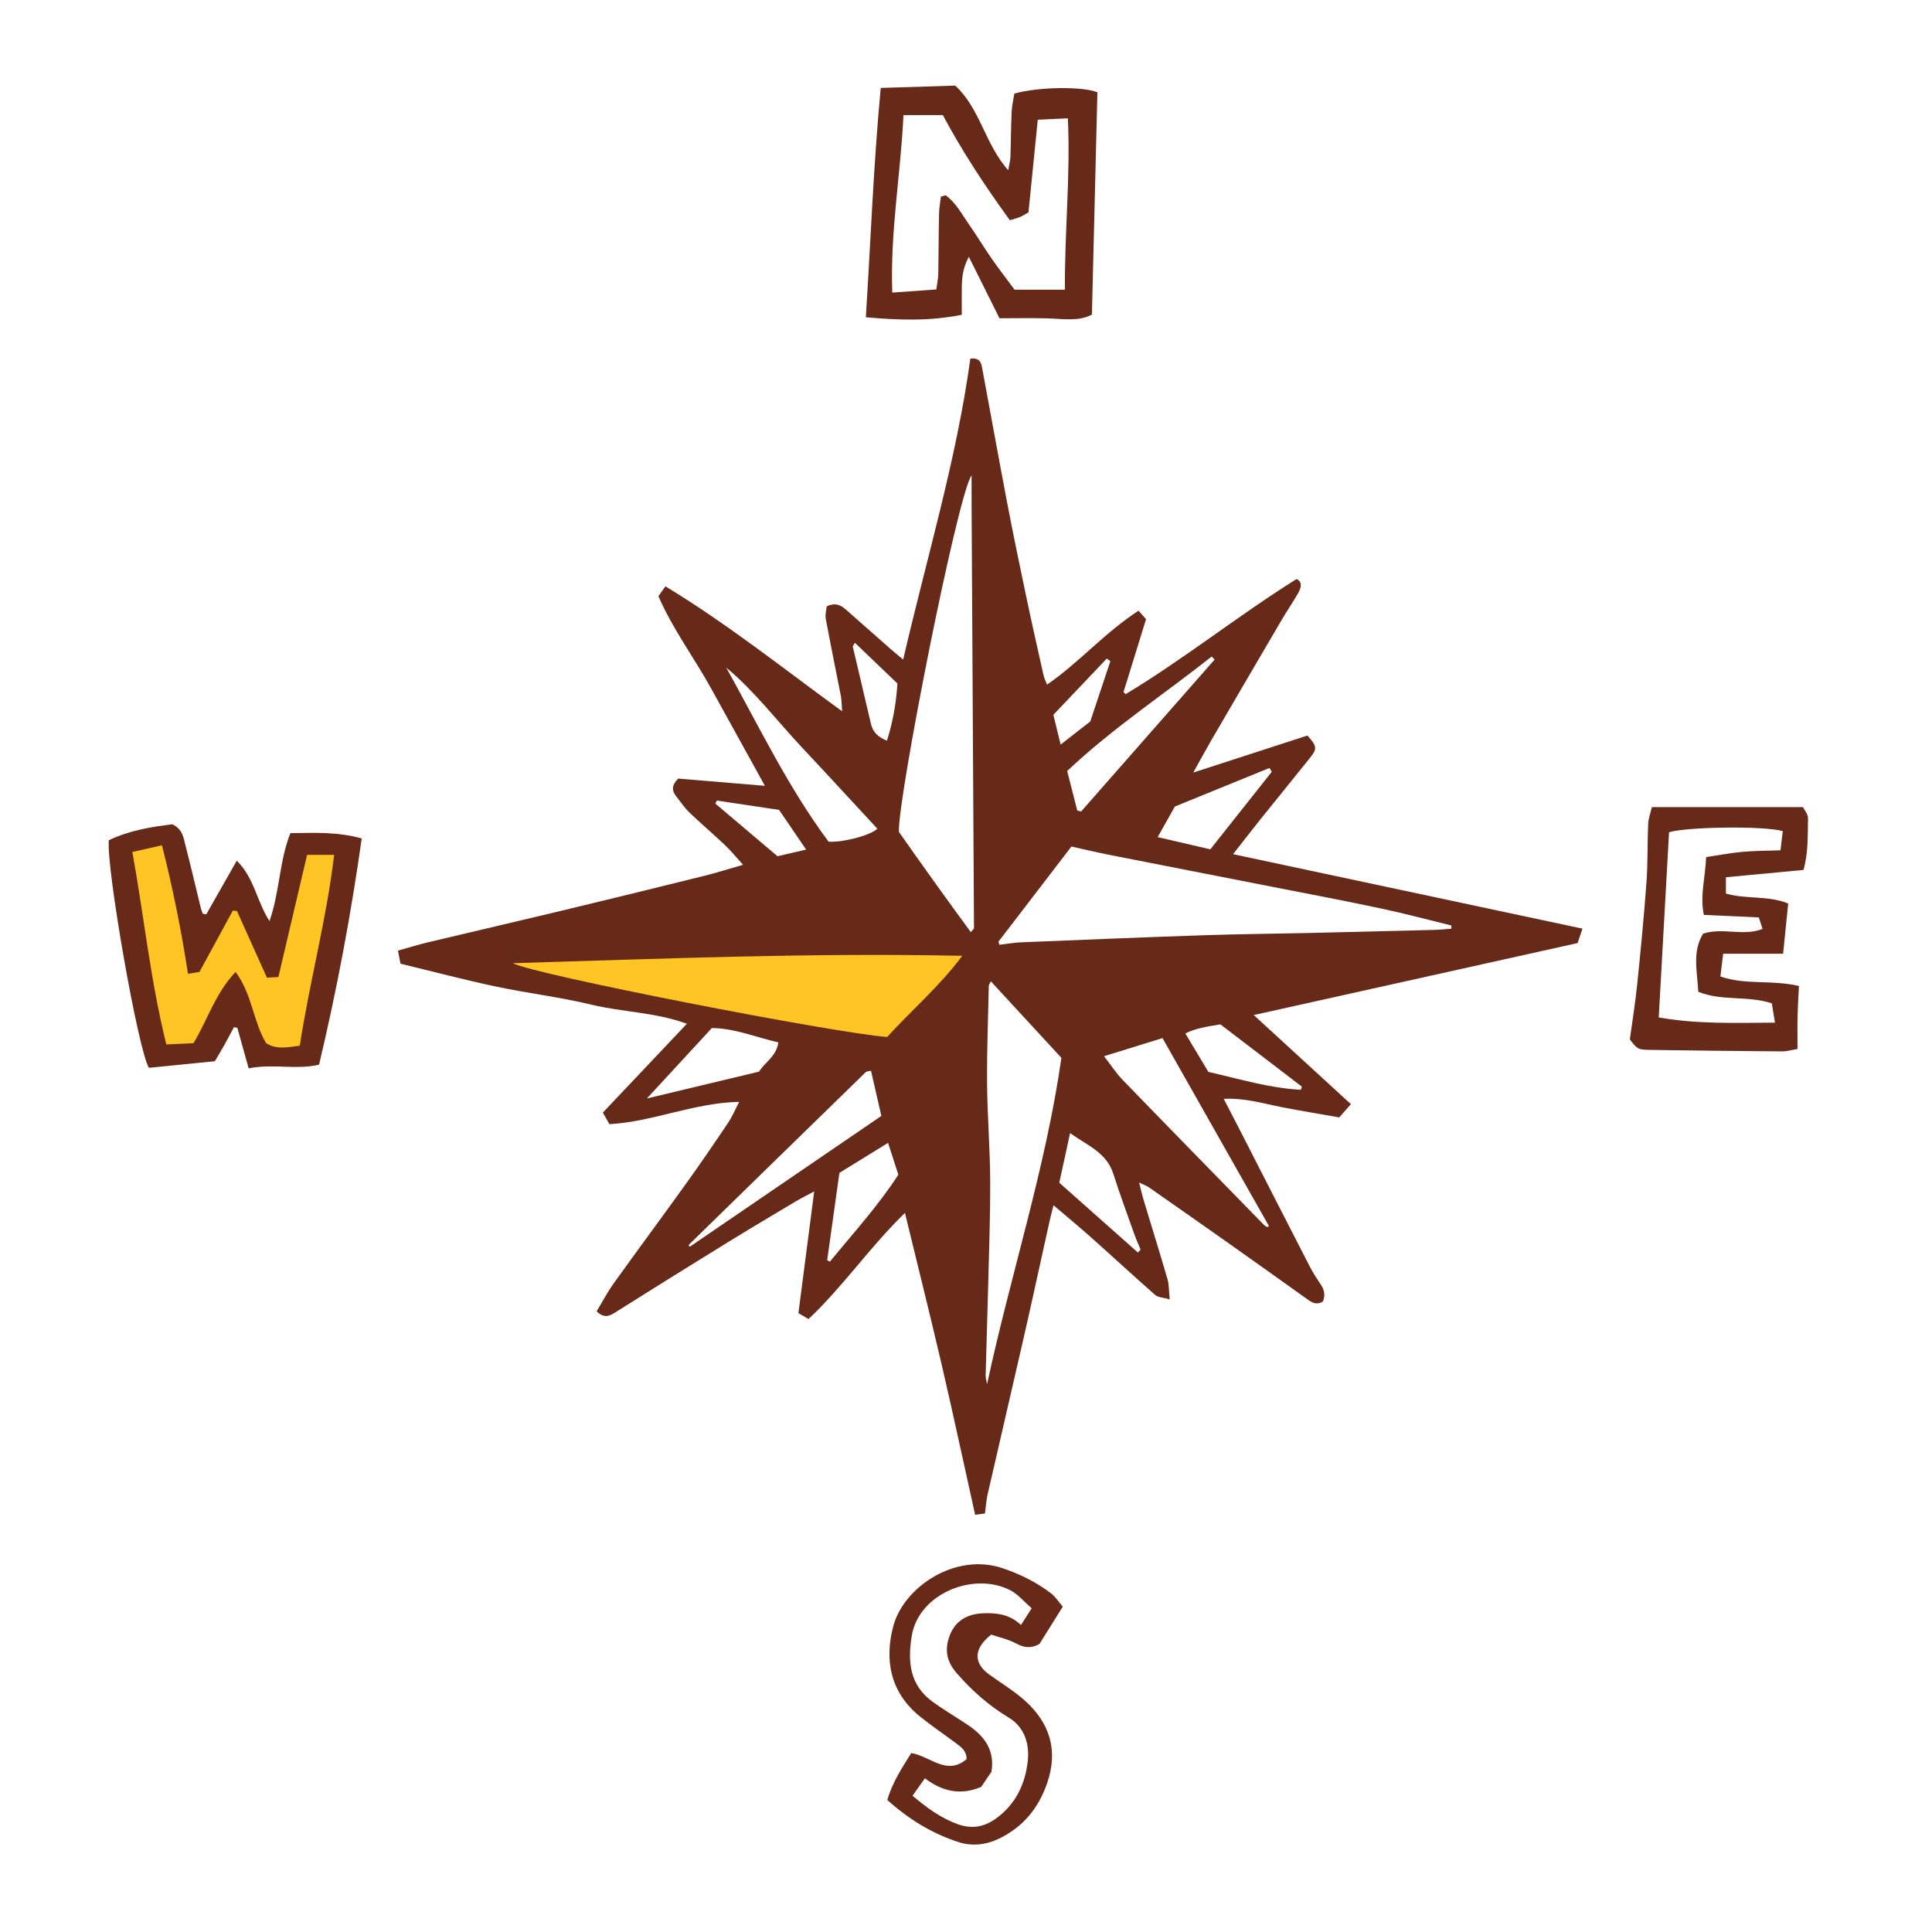 <svg version="1.1" id="svg" xmlns="http://www.w3.org/2000/svg" xmlns:xlink="http://www.w3.org/1999/xlink" x="0px" y="0px"
	 width="200px" height="200px" viewBox="0 0 200 200" enable-background="new 0 0 200 200" xml:space="preserve">
<path class="stroke" fill="#672a19"  fill-rule="evenodd" clip-rule="evenodd" d="M108.389,70.872c3.337-2.295,5.922-5.343,9.474-7.653
	c0.286,0.325,0.512,0.583,0.775,0.881c-0.811,2.624-1.571,5.082-2.33,7.54c0.073,0.073,0.146,0.146,0.22,0.219
	c6.051-3.653,11.583-8.084,17.691-11.92c0.644,0.305,0.477,0.909,0.162,1.466c-0.511,0.904-1.109,1.76-1.636,2.657
	c-2.446,4.165-4.884,8.336-7.315,12.51c-0.593,1.018-1.152,2.058-1.903,3.404c4.209-1.365,8.066-2.616,11.817-3.833
	c0.988,1.097,1.022,1.364,0.293,2.276c-1.718,2.151-3.46,4.283-5.183,6.431c-0.9,1.124-1.779,2.265-2.806,3.574
	c12.084,2.576,24.036,5.123,36.167,7.708c-0.208,0.624-0.344,1.029-0.499,1.493c-11.111,2.471-22.147,4.924-33.527,7.453
	c3.463,3.177,6.715,6.159,10.056,9.223c-0.428,0.489-0.757,0.863-1.203,1.373c-1.953-0.345-3.94-0.67-5.917-1.054
	c-1.926-0.375-3.818-0.971-6.044-0.869c0.579,1.118,1.091,2.101,1.596,3.087c2.439,4.764,4.87,9.531,7.319,14.289
	c0.332,0.646,0.734,1.257,1.142,1.859c0.381,0.565,0.455,1.131,0.214,1.744c-0.788,0.474-1.308-0.014-1.854-0.403
	c-2.709-1.929-5.414-3.862-8.13-5.781c-2.675-1.89-5.36-3.767-8.046-5.642c-0.206-0.143-0.453-0.226-1-0.492
	c0.2,0.781,0.312,1.301,0.466,1.809c0.824,2.737,1.677,5.466,2.475,8.209c0.162,0.559,0.133,1.171,0.225,2.08
	c-0.717-0.205-1.219-0.205-1.502-0.455c-2.218-1.946-4.383-3.952-6.586-5.915c-1.23-1.096-2.502-2.146-3.943-3.375
	c-0.185,0.753-0.314,1.238-0.423,1.729c-0.855,3.852-1.688,7.707-2.563,11.554c-1.267,5.566-2.569,11.124-3.841,16.688
	c-0.137,0.598-0.17,1.219-0.266,1.938c-0.262,0.035-0.542,0.073-1.018,0.138c-1.157-5.21-2.262-10.372-3.457-15.514
	c-1.197-5.151-2.484-10.282-3.809-15.739c-3.666,3.563-6.401,7.621-9.984,10.988c-0.342-0.201-0.633-0.372-1.043-0.613
	c0.534-4.12,1.064-8.217,1.633-12.6c-0.782,0.423-1.403,0.731-1.998,1.086c-2.365,1.411-4.733,2.817-7.078,4.262
	c-3.803,2.344-7.593,4.706-11.374,7.086c-0.645,0.405-1.219,0.808-2.073-0.019c0.58-0.959,1.1-1.961,1.75-2.869
	c2.481-3.463,5.021-6.882,7.504-10.343c1.483-2.065,2.919-4.166,4.338-6.277c0.428-0.637,0.728-1.359,1.165-2.194
	c-4.682,0.09-8.897,2.053-13.434,2.307c-0.239-0.423-0.433-0.766-0.678-1.199c2.869-3.033,5.71-6.036,8.701-9.197
	c-3.332-1.203-6.686-1.201-9.88-1.973c-3.27-0.789-6.631-1.186-9.926-1.884c-3.24-0.687-6.446-1.536-9.844-2.357
	c-0.057-0.293-0.139-0.718-0.261-1.354c1.099-0.307,2.071-0.612,3.06-0.849c4.647-1.109,9.303-2.184,13.948-3.3
	c4.898-1.177,9.792-2.377,14.682-3.59c1.251-0.31,2.483-0.703,4.035-1.146c-0.733-0.804-1.27-1.468-1.883-2.049
	c-1.208-1.146-2.481-2.222-3.681-3.375c-0.52-0.5-0.923-1.122-1.375-1.691c-0.458-0.576-0.453-1.134,0.224-1.812
	c2.801,0.234,5.735,0.479,8.976,0.751c-1.938-3.508-3.734-6.755-5.526-10.005c-1.777-3.224-4.004-6.195-5.5-9.622
	c0.236-0.333,0.438-0.616,0.728-1.025c6.348,3.845,12.101,8.427,18.294,12.94c-0.062-0.756-0.056-1.201-0.14-1.629
	c-0.513-2.648-1.064-5.29-1.555-7.942c-0.083-0.449,0.066-0.941,0.098-1.296c0.967-0.456,1.522-0.072,2.045,0.386
	c1.524,1.337,3.039,2.685,4.561,4.022c0.375,0.33,0.767,0.645,1.309,1.098c2.438-10.541,5.518-20.688,6.952-31.148
	c0.945-0.128,1.115,0.399,1.21,0.908c0.87,4.641,1.699,9.287,2.585,13.924c0.634,3.315,1.321,6.62,2.017,9.923
	c0.566,2.692,1.176,5.376,1.777,8.062C108.105,70.223,108.244,70.487,108.389,70.872z M103.356,97.487
	c0.034,0.105,0.069,0.212,0.103,0.317c0.757-0.088,1.512-0.226,2.271-0.257c6.331-0.26,12.663-0.521,18.995-0.735
	c3.581-0.121,7.164-0.148,10.746-0.229c4.312-0.098,8.622-0.205,12.933-0.317c0.616-0.016,1.23-0.083,1.846-0.126
	c-0.003-0.112-0.007-0.224-0.01-0.335c-2.408-0.588-4.804-1.233-7.229-1.749c-3.702-0.788-7.422-1.491-11.137-2.222
	c-5.703-1.121-11.408-2.228-17.11-3.354c-1.312-0.259-2.614-0.574-3.85-0.848C108.328,91.005,105.842,94.245,103.356,97.487z
	 M100.577,49.21c-1.473,2.059-7.675,33.562-7.523,36.905c2.396,3.419,4.882,6.889,7.444,10.377c0.215-0.261,0.328-0.334,0.328-0.407
	c-0.078-14.698-0.164-29.396-0.249-44.092C100.572,51.064,100.577,50.138,100.577,49.21z M102.57,101.586
	c-0.104,0.234-0.208,0.362-0.21,0.493c-0.072,3.369-0.206,6.74-0.177,10.108c0.029,3.372,0.31,6.741,0.321,10.113
	c0.013,3.933-0.14,7.866-0.236,11.799c-0.067,2.755-0.167,5.51-0.235,8.265c-0.007,0.307,0.096,0.616,0.148,0.925
	c2.436-11.35,6.065-22.352,7.694-33.782C107.448,106.874,105.039,104.263,102.57,101.586z M114.29,109.339
	c0.723,0.929,1.257,1.762,1.932,2.458c4.869,5.029,9.766,10.029,14.656,15.036c0.07,0.071,0.166,0.12,0.256,0.168
	c0.036,0.019,0.098,0.019,0.133,0.001c0.043-0.023,0.071-0.075,0.087-0.095c-3.646-6.438-7.288-12.87-11.011-19.444
	C118.3,108.096,116.361,108.696,114.29,109.339z M85.776,87.131c1.439,0.099,4.318-0.636,5.044-1.343
	c-2.606-2.813-5.203-5.644-7.83-8.443c-2.587-2.759-4.883-5.798-7.81-8.237C78.587,75.225,81.613,81.546,85.776,87.131z
	 M71.28,128.886c0.04,0.061,0.08,0.12,0.12,0.181c6.609-4.513,13.218-9.025,19.838-13.547c-0.377-1.643-0.721-3.143-1.074-4.678
	c-0.257,0.063-0.446,0.053-0.538,0.143C83.506,116.945,77.393,122.917,71.28,128.886z M111.516,83.903
	c0.133,0.034,0.266,0.069,0.399,0.104c4.605-5.241,9.211-10.481,13.816-15.723c-0.099-0.106-0.198-0.214-0.297-0.319
	c-4.962,3.93-10.269,7.419-14.959,11.849C110.833,81.223,111.174,82.562,111.516,83.903z M66.966,113.713
	c4.032-0.965,7.744-1.852,11.616-2.778c0.542-0.922,1.807-1.591,1.993-3.028c-2.318-0.523-4.484-1.454-6.882-1.485
	C71.537,108.758,69.403,111.071,66.966,113.713z M117.802,129.666c0.09-0.104,0.18-0.209,0.271-0.312
	c-0.213-0.518-0.449-1.026-0.636-1.553c-0.742-2.094-1.514-4.178-2.19-6.293c-0.705-2.206-2.664-2.919-4.473-4.207
	c-0.419,1.926-0.776,3.571-1.116,5.134C112.444,124.908,115.123,127.287,117.802,129.666z M131.654,79.895
	c-0.08-0.132-0.159-0.263-0.239-0.395c-3.294,1.344-6.587,2.686-9.793,3.993c-0.604,1.073-1.125,2.003-1.778,3.164
	c1.919,0.444,3.614,0.838,5.45,1.263C127.422,85.233,129.538,82.564,131.654,79.895z M85.629,130.461
	c0.095,0.047,0.189,0.095,0.285,0.144c2.427-2.972,5.023-5.81,7.082-9.004c-0.371-1.145-0.695-2.147-1.065-3.291
	c-1.822,1.125-3.477,2.146-5.036,3.107C86.456,124.557,86.042,127.508,85.629,130.461z M134.665,112.814
	c0.033-0.109,0.066-0.22,0.099-0.33c-2.823-2.158-5.647-4.317-8.426-6.441c-1.313,0.221-2.509,0.379-3.631,0.938
	c0.853,1.424,1.62,2.703,2.383,3.979C128.308,111.693,131.413,112.645,134.665,112.814z M80.487,88.637
	c1.14-0.265,1.969-0.458,2.965-0.689c-1.01-1.48-1.905-2.791-2.806-4.11c-2.197-0.328-4.317-0.645-6.437-0.961
	c-0.052,0.104-0.104,0.206-0.157,0.311C76.203,85.008,78.354,86.83,80.487,88.637z M88.5,66.542
	c-0.131,0.229-0.236,0.324-0.219,0.394c0.621,2.673,1.252,5.345,1.884,8.015c0.194,0.821,0.707,1.35,1.653,1.718
	c0.625-1.974,0.962-3.925,1.08-5.917C91.413,69.329,89.97,67.949,88.5,66.542z M114.947,68.439
	c-0.125-0.088-0.249-0.174-0.373-0.261c-1.845,1.941-3.69,3.883-5.528,5.816c0.258,1.062,0.473,1.943,0.75,3.085
	c1.18-0.922,2.146-1.675,3.069-2.395C113.578,72.549,114.262,70.493,114.947,68.439z"/>
<path class="stroke" fill="#672a19"  fill-rule="evenodd" clip-rule="evenodd" d="M99.564,32.588c-3.388,0.678-6.569,0.551-9.932,0.255
	c0.503-7.936,0.789-15.749,1.542-23.741c2.637-0.082,5.152-0.16,7.709-0.24c2.572,2.351,3.05,5.994,5.483,8.761
	c0.109-0.608,0.22-0.971,0.232-1.338c0.054-1.56,0.054-3.121,0.125-4.681c0.03-0.661,0.188-1.317,0.279-1.921
	c2.518-0.692,6.986-0.761,8.601-0.132c-0.188,7.584-0.375,15.197-0.569,23.016c-1.34,0.731-2.995,0.438-4.631,0.39
	c-1.606-0.047-3.215-0.01-4.936-0.01c-0.974-1.953-2.005-4.021-3.173-6.363c-0.611,1.149-0.702,2.072-0.725,3.002
	C99.546,30.562,99.564,31.538,99.564,32.588z M97.401,20.361c0.163-0.051,0.327-0.1,0.491-0.15c1.075,0.785,1.689,1.984,2.438,3.051
	c0.804,1.147,1.522,2.353,2.322,3.502c0.769,1.105,1.596,2.171,2.375,3.223c1.757,0,3.435,0,5.214,0
	c-0.043-5.97,0.582-11.748,0.304-17.738c-1.101,0.052-2.048,0.096-3.115,0.146c-0.334,3.329-0.649,6.469-0.963,9.591
	c-0.336,0.187-0.596,0.358-0.878,0.48c-0.277,0.118-0.576,0.185-1.049,0.331c-2.553-3.512-4.933-7.122-6.936-10.88
	c-1.409,0-2.644,0-4.078,0c-0.281,6.093-1.385,12.065-1.158,18.371c1.582-0.111,3.002-0.213,4.556-0.323
	c0.081-0.596,0.198-1.094,0.208-1.595c0.04-2.077,0.034-4.155,0.076-6.233C97.218,21.543,97.333,20.953,97.401,20.361z"/>
<path class="stroke" fill="#672a19"  fill-rule="evenodd" clip-rule="evenodd" d="M21.355,94.648c1.008-1.773,2.017-3.548,3.155-5.552
	c1.828,1.814,2.05,4.166,3.386,6.258c1.083-3.094,1.006-6.208,2.164-9.107c2.424-0.032,4.847-0.162,7.386,0.55
	c-1.113,7.87-2.562,15.62-4.416,23.416c-2.377,0.563-4.772-0.127-7.291,0.382c-0.411-1.473-0.79-2.834-1.17-4.195
	c-0.116-0.024-0.232-0.048-0.348-0.071c-0.33,0.614-0.652,1.231-0.992,1.839c-0.326,0.582-0.671,1.153-0.985,1.69
	c-2.375,0.236-4.634,0.462-6.828,0.681c-1.1-1.729-4.419-20.644-4.153-23.554c2.108-1.024,4.423-1.393,6.586-1.655
	c1.084,0.532,1.153,1.428,1.356,2.209c0.561,2.158,1.062,4.332,1.593,6.497c0.047,0.191,0.136,0.369,0.205,0.555
	C21.121,94.609,21.238,94.629,21.355,94.648z"/>
<path class="stroke" fill="#672a19"  fill-rule="evenodd" clip-rule="evenodd" d="M186.226,102.068c-0.047,0.992-0.117,2.059-0.142,3.125
	c-0.025,1.078-0.006,2.157-0.006,3.396c-0.608,0.101-1.098,0.255-1.587,0.251c-4.573-0.034-9.148-0.082-13.722-0.156
	c-1.231-0.02-1.273-0.087-2.048-1.078c0.256-1.898,0.564-3.792,0.76-5.696c0.36-3.511,0.702-7.023,0.958-10.543
	c0.148-2.015,0.088-4.043,0.178-6.063c0.025-0.582,0.246-1.155,0.383-1.752c5.274,0,10.337,0,15.647,0
	c0.142,0.301,0.523,0.736,0.515,1.165c-0.035,1.8,0.037,3.622-0.469,5.34c-2.707,0.255-5.321,0.501-8.027,0.755
	c0,0.666,0,1.158,0,1.688c2.104,0.616,4.363,0.172,6.447,1.033c-0.176,1.74-0.34,3.364-0.526,5.195c-2.146,0-4.098,0-6.204,0
	c-0.104,0.852-0.183,1.496-0.289,2.354C180.674,101.994,183.363,101.401,186.226,102.068z M176.618,88.724
	c1.32-0.195,2.527-0.432,3.745-0.54c1.282-0.115,2.574-0.11,3.952-0.16c0.089-0.748,0.165-1.385,0.237-1.987
	c-1.962-0.561-9.911-0.449-11.772,0.116c-0.354,6.356-0.709,12.725-1.068,19.17c4.018,0.711,7.932,0.562,12.03,0.541
	c-0.138-0.851-0.239-1.479-0.323-1.999c-2.568-0.832-5.164-0.205-7.613-1.195c-0.105-2.105-0.647-4.159,0.497-6.017
	c2.064-0.673,4.143,0.303,6.155-0.49c-0.146-0.453-0.251-0.782-0.384-1.193c-1.884-0.086-3.73-0.17-5.692-0.259
	C175.958,92.707,176.544,90.805,176.618,88.724z"/>
<path class="stroke" fill="#672a19"  fill-rule="evenodd" clip-rule="evenodd" d="M102.616,169.213c-1.859,1.445-1.846,2.95-0.228,4.12
	c1.262,0.912,2.617,1.723,3.763,2.763c2.534,2.298,3.401,5.109,2.264,8.45c-0.902,2.649-2.535,4.626-5.074,5.827
	c-1.329,0.629-2.78,0.754-4.116,0.321c-2.731-0.884-5.157-2.366-7.37-4.36c0.524-1.827,1.514-3.318,2.479-4.86
	c1.964,0.321,3.651,2.381,5.723,0.638c0.022-0.837-0.531-1.239-1.072-1.641c-1.248-0.928-2.538-1.804-3.749-2.778
	c-3.228-2.599-3.647-6.112-2.752-9.397c1.09-4,6.42-7.636,11.362-5.938c1.785,0.612,3.454,1.434,4.947,2.576
	c0.469,0.358,0.8,0.895,1.226,1.386c-0.877,1.405-1.672,2.676-2.415,3.864c-0.911,0.51-1.634,0.367-2.445-0.065
	C104.356,169.691,103.433,169.493,102.616,169.213z M94.466,185.896c1.485,1.254,2.932,2.309,4.667,2.938
	c1.447,0.525,2.733,0.312,3.973-0.583c2.044-1.477,3.034-3.588,3.289-5.964c0.188-1.745-0.332-3.494-1.97-4.481
	c-2.071-1.248-3.817-2.795-5.404-4.618c-1.08-1.241-1.237-2.488-0.707-3.881c0.576-1.517,1.808-2.225,3.398-2.297
	c1.415-0.064,2.793,0.078,3.975,1.207c0.415-0.644,0.708-1.101,1.114-1.729c-0.791-0.682-1.4-1.435-2.188-1.849
	c-3.786-1.983-9.513,0.313-10.229,4.71c-0.439,2.696-0.213,5.104,2.181,6.832c1.171,0.845,2.422,1.577,3.623,2.382
	c1.706,1.143,2.819,2.599,2.445,4.858c-0.355,0.521-0.733,1.075-1.065,1.562c-2.161,0.915-4.045,0.448-5.826-0.893
	C95.267,184.764,94.888,185.301,94.466,185.896z"/>
<path fill-rule="evenodd" clip-rule="evenodd" fill="#ffc524" class="fill" d="M99.609,98.947c-2.315,3.127-5.234,5.613-7.772,8.401
	c-5.526-0.415-36.432-6.43-38.757-7.638C68.756,99.244,84.119,98.612,99.609,98.947z"/>
<path fill-rule="evenodd" clip-rule="evenodd" fill="#ffc524" class="fill" d="M24.529,94.308c1.035,2.302,2.069,4.604,3.103,6.903
	c0.48-0.029,0.777-0.048,1.188-0.073c0.987-4.198,1.968-8.378,2.97-12.64c0.94,0,1.796,0,2.798,0
	c-0.781,6.635-2.524,13.042-3.556,19.754c-1.189,0.143-2.382,0.438-3.48-0.262c-1.366-2.268-1.422-5.027-3.166-7.375
	c-2.103,2.217-2.875,4.916-4.357,7.375c-0.85,0.04-1.757,0.081-2.81,0.13c-1.64-6.585-2.302-13.197-3.517-19.922
	c1.052-0.239,1.979-0.449,3.064-0.695c1.122,4.456,2.006,8.798,2.692,13.303c0.48-0.075,0.86-0.134,1.186-0.185
	c1.187-2.183,2.322-4.268,3.456-6.354C24.243,94.281,24.386,94.294,24.529,94.308z"/>
</svg>
